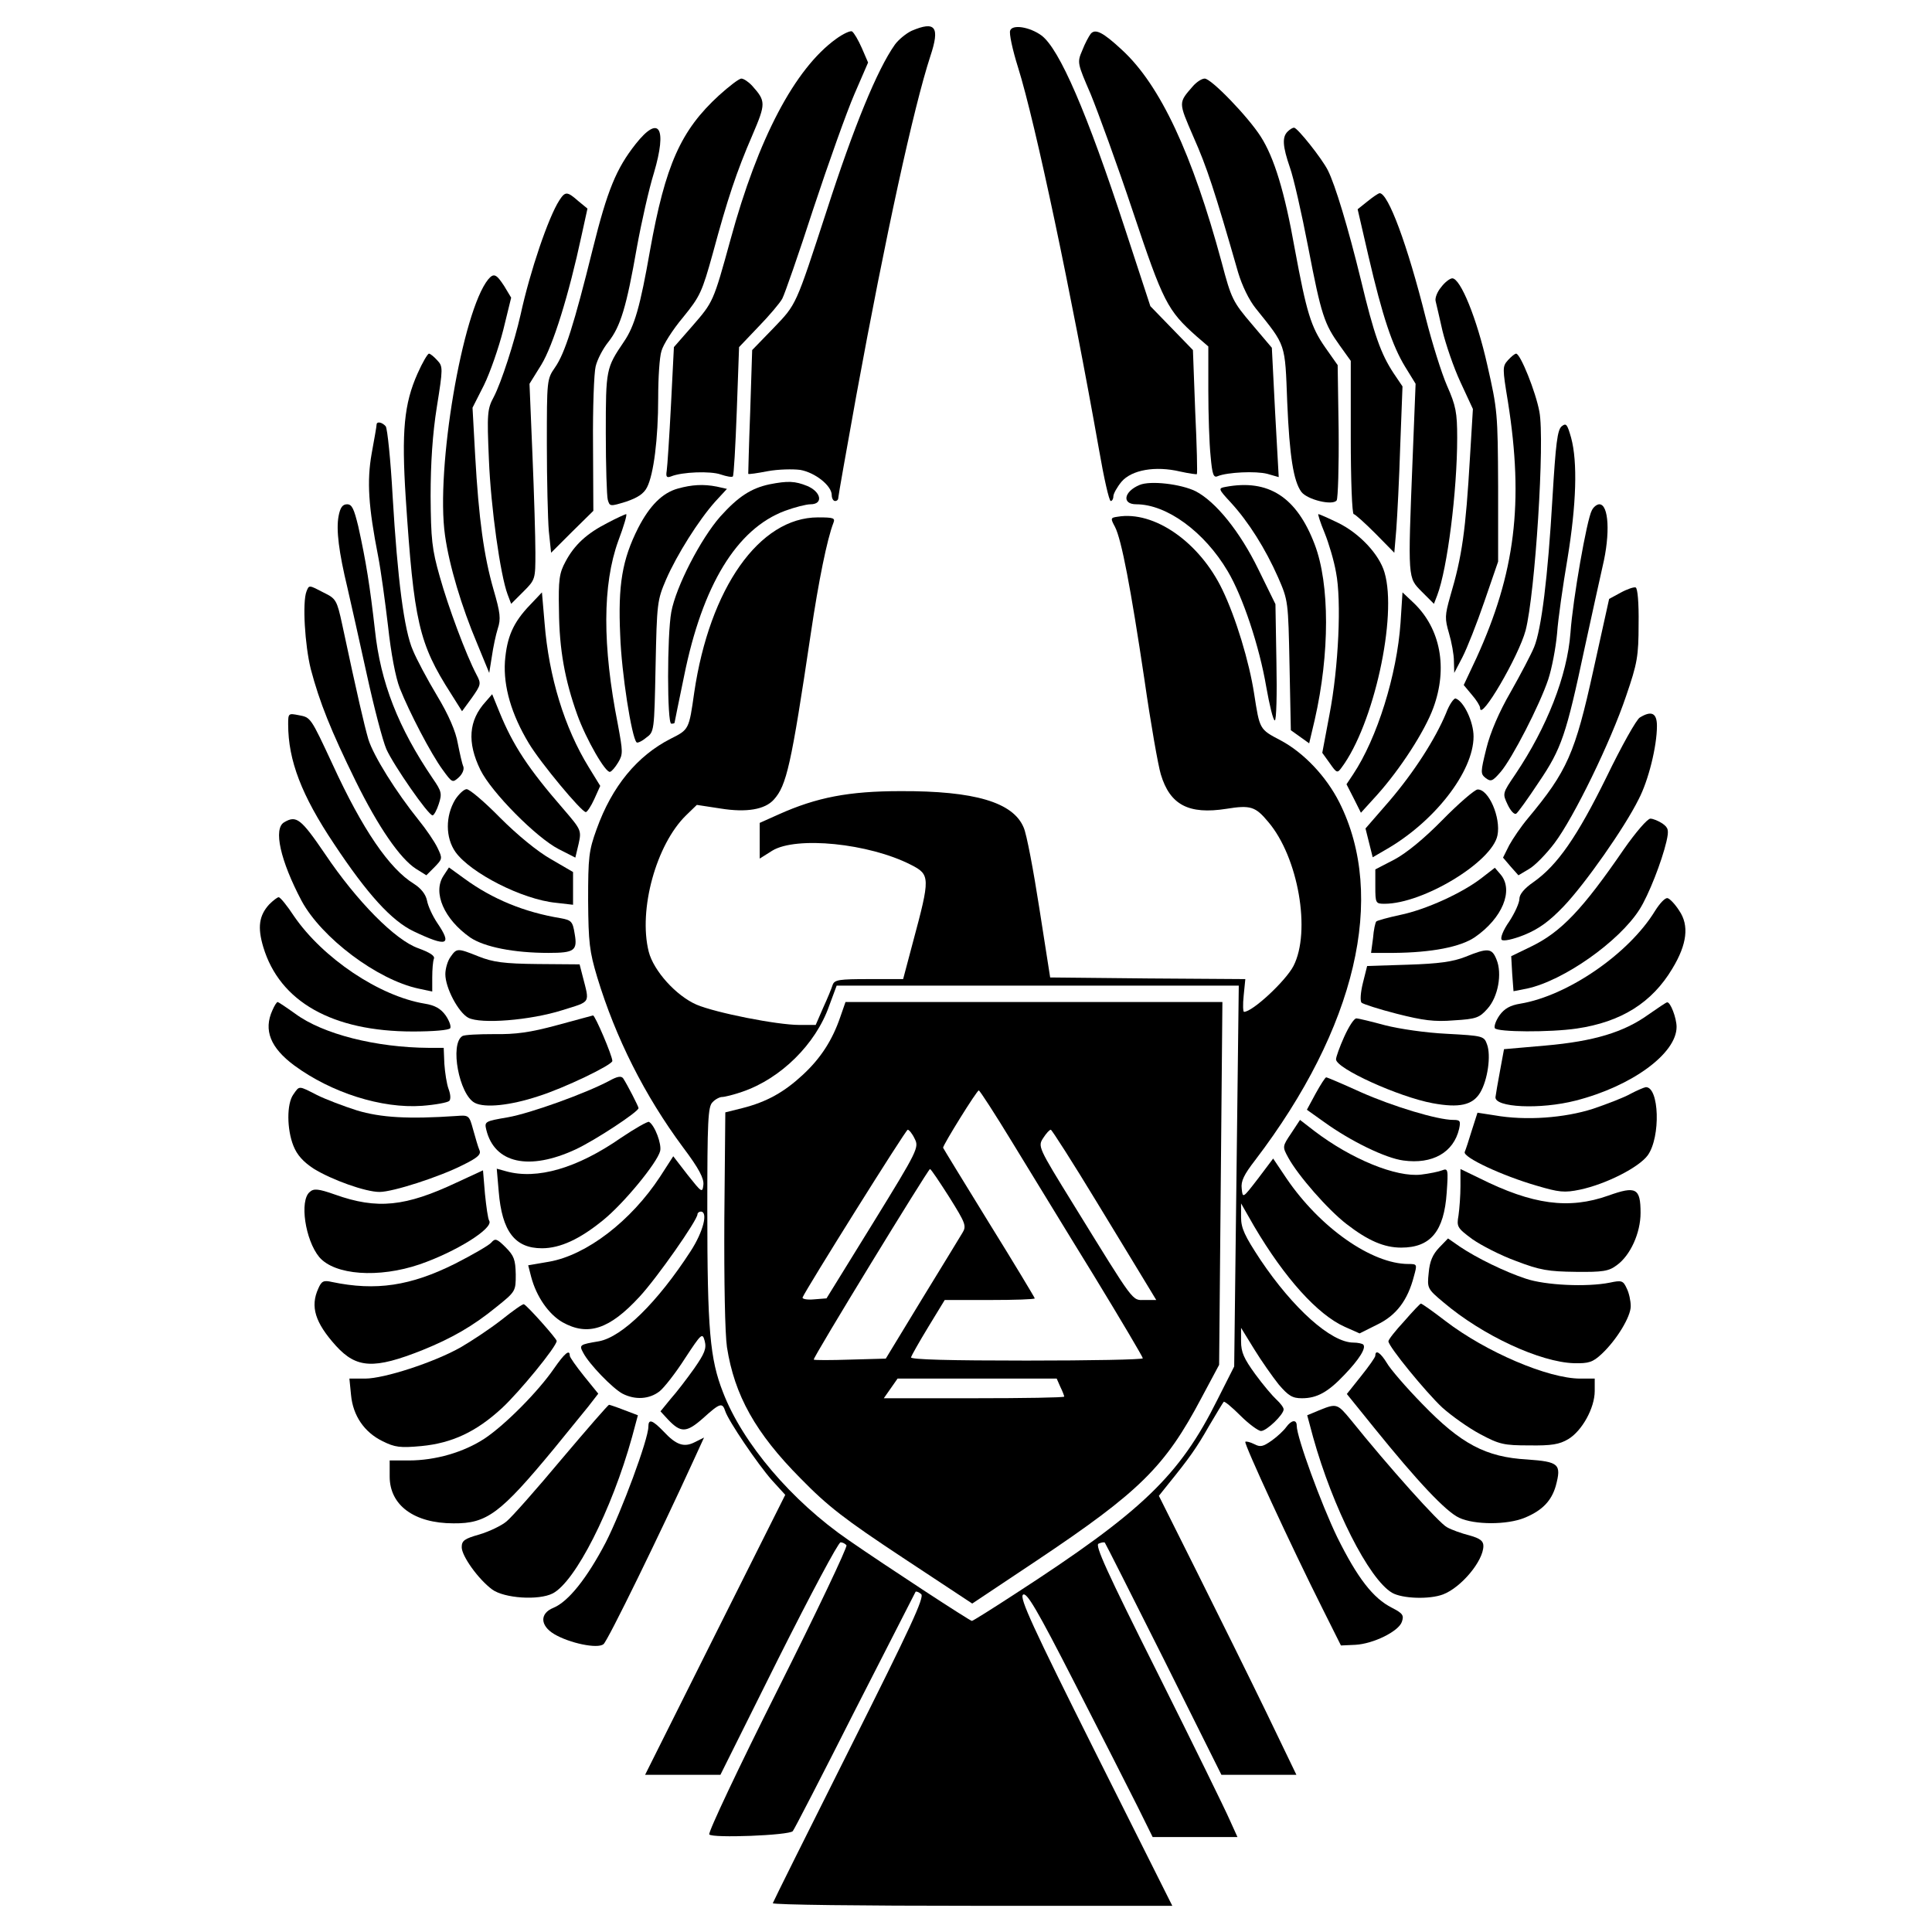 <?xml version="1.0" standalone="no"?>
<!DOCTYPE svg PUBLIC "-//W3C//DTD SVG 20010904//EN"
 "http://www.w3.org/TR/2001/REC-SVG-20010904/DTD/svg10.dtd">
<svg version="1.0" xmlns="http://www.w3.org/2000/svg"
 width="590pt" height="590pt" viewBox="0 0 590 590"
 preserveAspectRatio="xMidYMid meet">
<g transform="translate(0,590) scale(0.1,-0.1)"
fill="#000000" stroke="none">
<path d="M2784 5806 c-17 -8 -40 -27 -51 -42 -54 -76 -126 -252 -208 -506 -96
-294 -92 -286 -163 -360 l-65 -67 -6 -188 c-4 -103 -6 -189 -6 -190 1 -2 28 2
59 8 32 6 77 7 100 4 45 -8 96 -48 96 -77 0 -10 5 -18 10 -18 6 0 10 4 10 10
0 5 25 146 55 312 89 486 175 880 226 1036 30 90 16 109 -57 78z"/>
<path d="M3085 5807 c-4 -8 7 -59 24 -113 53 -169 163 -692 247 -1166 15 -87
31 -158 36 -158 4 0 8 6 8 14 0 8 11 28 25 45 31 36 103 49 179 31 27 -6 50
-9 51 -8 2 2 0 88 -5 191 l-7 188 -65 67 -65 67 -77 235 c-116 355 -201 552
-256 592 -36 26 -88 34 -95 15z"/>
<path d="M2553 5781 c-126 -91 -238 -304 -322 -612 -53 -193 -53 -191 -117
-265 l-56 -64 -9 -178 c-5 -97 -11 -187 -13 -200 -3 -18 0 -22 13 -17 34 14
121 17 152 6 18 -6 34 -9 37 -6 3 3 8 93 12 200 l7 195 60 63 c33 34 65 72 72
85 7 13 50 136 95 275 46 139 102 296 125 349 l42 97 -19 44 c-11 25 -24 47
-30 51 -5 3 -27 -7 -49 -23z"/>
<path d="M3331 5797 c-6 -8 -18 -30 -26 -51 -16 -37 -15 -39 26 -134 22 -54
81 -215 129 -359 92 -275 105 -301 194 -380 l36 -31 0 -134 c0 -73 3 -164 7
-201 5 -57 9 -67 22 -61 30 12 116 16 151 7 l35 -10 -11 198 -10 197 -61 72
c-58 68 -63 78 -92 188 -90 333 -188 542 -304 649 -59 55 -82 66 -96 50z"/>
<path d="M2196 5609 c-117 -107 -164 -212 -211 -474 -30 -171 -47 -231 -80
-279 -54 -80 -55 -83 -55 -278 0 -101 3 -193 6 -204 6 -21 7 -21 56 -6 35 12
54 24 64 44 20 39 34 147 34 273 0 61 4 125 10 143 5 19 34 65 66 103 52 64
58 77 91 196 44 163 72 248 121 361 41 96 41 103 -1 150 -11 12 -26 22 -33 22
-7 0 -37 -23 -68 -51z"/>
<path d="M3644 5638 c-46 -53 -46 -48 1 -157 40 -90 64 -162 136 -413 12 -40
33 -84 54 -110 93 -116 89 -104 96 -287 7 -164 19 -240 43 -273 18 -24 96 -43
108 -26 4 7 7 103 6 213 l-3 200 -38 54 c-44 63 -57 107 -93 301 -31 175 -63
279 -104 343 -39 61 -151 177 -171 177 -9 0 -24 -10 -35 -22z"/>
<path d="M1941 5460 c-59 -75 -86 -140 -131 -321 -57 -230 -85 -318 -115 -361
-25 -36 -25 -39 -25 -235 0 -109 3 -228 6 -265 l7 -66 64 64 65 64 -1 203 c-1
111 3 218 8 238 5 21 22 54 39 75 37 47 55 106 87 289 14 77 37 179 52 227 41
139 16 179 -56 88z"/>
<path d="M3932 5498 c-17 -17 -15 -45 7 -109 11 -30 36 -140 56 -244 40 -208
49 -234 97 -301 l33 -46 0 -234 c0 -129 4 -234 9 -234 4 0 34 -27 66 -59 l58
-59 6 71 c3 40 9 154 12 254 l7 183 -27 40 c-39 59 -60 118 -100 285 -39 160
-79 292 -101 335 -18 36 -93 130 -103 130 -5 0 -13 -5 -20 -12z"/>
<path d="M1708 5288 c-33 -51 -89 -215 -118 -348 -19 -84 -59 -208 -82 -252
-20 -37 -21 -51 -15 -191 6 -148 35 -353 57 -412 l11 -29 37 37 c37 37 37 38
37 120 0 45 -4 179 -9 298 l-9 217 36 58 c36 59 84 213 123 395 l18 82 -28 23
c-34 30 -40 30 -58 2z"/>
<path d="M4176 5285 l-30 -24 33 -143 c43 -185 73 -274 112 -338 l32 -52 -9
-226 c-15 -376 -15 -365 28 -409 l37 -37 10 26 c31 81 61 319 61 481 0 77 -4
98 -31 159 -17 39 -46 132 -65 207 -56 224 -115 382 -141 381 -5 -1 -21 -12
-37 -25z"/>
<path d="M1491 5047 c-79 -97 -161 -579 -132 -782 13 -93 51 -219 98 -330 l37
-90 8 50 c4 28 12 66 18 85 10 30 8 48 -13 120 -29 101 -45 214 -56 410 l-8
145 35 69 c19 39 45 114 59 169 l24 98 -21 35 c-24 37 -32 41 -49 21z"/>
<path d="M4401 5023 c-12 -14 -19 -33 -17 -42 2 -9 12 -50 21 -91 10 -41 34
-112 55 -157 l38 -82 -9 -148 c-13 -223 -24 -302 -60 -423 -17 -60 -17 -69 -4
-114 8 -27 15 -65 15 -85 l1 -36 25 48 c14 27 44 103 67 170 l42 122 0 230
c-1 223 -2 234 -33 370 -32 143 -82 265 -107 265 -7 0 -23 -12 -34 -27z"/>
<path d="M1275 4759 c-41 -92 -49 -176 -36 -379 25 -379 40 -445 138 -598 l34
-54 30 41 c28 40 29 43 14 71 -32 61 -86 206 -112 299 -24 84 -27 114 -28 246
0 100 6 191 19 272 19 119 19 124 1 143 -10 11 -21 20 -25 20 -4 0 -20 -27
-35 -61z"/>
<path d="M4605 4800 c-17 -19 -17 -24 0 -127 49 -309 22 -523 -96 -782 l-39
-83 25 -30 c14 -16 25 -34 25 -40 0 -44 118 158 139 237 29 112 59 580 42 668
-11 60 -58 177 -71 177 -4 0 -15 -9 -25 -20z"/>
<path d="M1150 4603 c0 -5 -7 -44 -15 -88 -15 -85 -10 -162 20 -315 8 -41 21
-136 30 -212 9 -83 23 -157 36 -190 29 -73 95 -200 131 -249 29 -40 30 -40 49
-23 11 10 17 24 14 33 -4 9 -11 41 -17 71 -6 36 -28 87 -63 145 -30 50 -63
112 -74 139 -27 61 -47 218 -62 471 -6 110 -16 206 -21 213 -11 13 -28 16 -28
5z"/>
<path d="M4769 4598 c-13 -11 -18 -52 -28 -218 -14 -243 -34 -403 -56 -456 -9
-22 -41 -83 -71 -136 -36 -62 -63 -125 -75 -174 -18 -73 -18 -77 -2 -90 16
-12 21 -10 46 19 35 41 119 204 145 282 11 33 23 96 27 140 3 44 18 148 32
230 27 165 31 294 11 368 -12 42 -15 46 -29 35z"/>
<path d="M2350 4421 c-56 -12 -95 -37 -150 -98 -60 -68 -136 -215 -150 -292
-13 -71 -13 -341 0 -341 6 0 10 1 10 3 0 1 13 65 29 142 56 278 161 450 308
505 30 11 65 20 78 20 40 0 33 38 -10 56 -37 15 -59 16 -115 5z"/>
<path d="M3480 4419 c-48 -20 -55 -59 -10 -59 93 0 208 -84 279 -204 46 -77
97 -230 118 -354 10 -56 21 -102 26 -102 5 0 7 80 5 178 l-3 177 -52 106 c-56
115 -130 207 -192 239 -45 22 -138 33 -171 19z"/>
<path d="M2070 4408 c-47 -13 -86 -52 -121 -120 -49 -97 -62 -174 -55 -328 4
-116 35 -312 50 -327 2 -3 16 3 29 14 25 18 25 19 29 218 4 193 5 202 32 265
33 76 100 182 150 238 l36 39 -31 7 c-41 8 -76 6 -119 -6z"/>
<path d="M3742 4413 c-22 -4 -22 -6 17 -48 54 -59 105 -140 144 -228 31 -71
31 -73 35 -269 l4 -198 28 -20 28 -20 17 72 c46 202 46 414 0 535 -55 145
-141 201 -273 176z"/>
<path d="M1034 4324 c-8 -42 1 -111 27 -219 10 -44 37 -163 59 -264 22 -101
49 -204 60 -229 22 -49 128 -202 141 -202 4 0 13 16 19 35 10 31 9 38 -18 77
-106 156 -160 294 -177 454 -15 132 -27 209 -51 317 -13 53 -19 67 -34 67 -14
0 -21 -10 -26 -36z"/>
<path d="M4861 4341 c-15 -27 -58 -272 -65 -373 -10 -132 -72 -289 -168 -432
-40 -59 -40 -59 -24 -93 9 -19 20 -31 26 -28 5 3 36 46 69 96 70 103 84 146
140 409 22 102 47 214 55 250 24 100 19 190 -10 190 -7 0 -18 -8 -23 -19z"/>
<path d="M1855 4303 c-63 -32 -101 -67 -128 -118 -19 -35 -22 -55 -20 -150 1
-119 18 -212 56 -318 27 -75 87 -179 100 -174 5 1 16 14 25 29 15 25 14 33 -1
115 -48 242 -47 428 1 561 17 45 28 82 24 82 -4 -1 -29 -12 -57 -27z"/>
<path d="M3413 4322 c-22 -3 -22 -5 -8 -31 20 -39 48 -186 90 -467 19 -133 42
-263 50 -289 28 -93 85 -123 200 -105 74 12 89 7 128 -40 92 -108 131 -335 77
-440 -24 -46 -125 -140 -151 -140 -3 0 -4 22 -1 50 l5 50 -298 2 -298 3 -33
211 c-18 116 -39 228 -48 247 -32 77 -150 112 -376 111 -158 0 -256 -19 -372
-71 l-58 -26 0 -54 0 -55 38 24 c73 45 295 23 424 -43 59 -30 59 -39 6 -236
l-30 -113 -105 0 c-90 0 -104 -2 -110 -17 -3 -10 -16 -42 -29 -70 l-23 -53
-50 0 c-68 0 -255 37 -314 62 -62 27 -131 103 -146 162 -32 128 23 327 114
416 l33 32 72 -11 c80 -13 136 -3 163 27 39 43 53 104 113 507 24 162 50 289
69 338 6 15 1 17 -47 17 -179 0 -331 -216 -378 -535 -16 -113 -16 -113 -72
-141 -102 -52 -179 -145 -226 -276 -24 -66 -26 -86 -26 -218 1 -129 4 -155 28
-235 56 -184 144 -360 262 -519 49 -65 64 -95 62 -114 -3 -26 -5 -24 -48 30
l-44 57 -40 -62 c-89 -136 -225 -240 -339 -260 l-64 -11 9 -35 c16 -61 54
-115 96 -139 77 -43 143 -22 235 78 53 57 177 234 177 252 0 4 5 8 10 8 23 0
8 -61 -31 -121 -101 -156 -209 -262 -280 -275 -59 -10 -61 -11 -48 -35 18 -35
90 -109 120 -125 39 -20 82 -17 113 7 14 11 50 57 78 101 50 76 53 79 60 53 6
-23 0 -38 -32 -84 -22 -31 -54 -73 -72 -93 l-31 -38 23 -25 c39 -41 56 -41
107 4 52 47 59 49 68 21 10 -30 98 -160 142 -210 l41 -45 -214 -427 -214 -428
115 0 115 0 177 355 c98 195 183 355 190 355 6 0 14 -4 18 -9 3 -6 -91 -204
-210 -441 -119 -237 -213 -436 -209 -442 8 -12 244 -3 255 10 4 4 89 169 189
367 101 198 185 362 186 364 2 2 10 -1 17 -7 11 -9 -32 -101 -219 -474 -128
-255 -233 -466 -234 -470 0 -5 275 -8 610 -8 l610 0 -235 469 c-191 382 -232
471 -221 481 11 9 42 -43 159 -272 80 -156 166 -325 191 -375 l46 -93 130 0
129 0 -24 53 c-13 30 -111 230 -219 446 -158 315 -193 393 -181 397 9 4 17 5
19 3 2 -2 83 -163 180 -356 l176 -353 114 0 115 0 -93 193 c-51 105 -146 297
-210 425 l-117 234 28 35 c64 79 87 111 125 178 23 39 43 72 45 74 2 3 25 -16
51 -42 26 -26 55 -47 63 -47 17 0 69 50 69 66 0 6 -10 19 -22 30 -11 10 -41
45 -65 78 -34 47 -43 66 -43 100 l0 41 40 -65 c22 -36 56 -84 75 -108 30 -35
42 -42 71 -42 46 0 80 19 130 72 45 47 67 82 57 92 -3 3 -17 6 -30 6 -68 0
-184 104 -284 253 -48 73 -59 96 -59 130 l0 42 40 -70 c93 -158 194 -270 277
-307 l45 -20 54 27 c58 28 93 74 112 148 10 36 10 37 -17 37 -112 0 -270 111
-372 261 l-41 61 -46 -61 c-47 -61 -47 -61 -50 -31 -3 23 7 43 41 87 308 404
402 805 257 1093 -40 79 -108 151 -179 189 -65 34 -64 33 -81 142 -15 98 -56
233 -97 318 -70 146 -209 242 -320 223z m363 -2013 l-7 -582 -51 -101 c-116
-233 -230 -342 -619 -594 -69 -45 -128 -82 -131 -82 -6 0 -260 166 -377 247
-173 119 -323 295 -383 451 -40 102 -48 190 -48 559 0 270 2 314 16 327 8 9
22 16 29 16 8 0 36 7 62 16 117 40 224 145 265 262 l23 62 614 0 614 0 -7
-581z"/>
<path d="M2566 2794 c-24 -70 -59 -125 -114 -176 -57 -53 -110 -83 -185 -102
l-52 -13 -3 -324 c-1 -194 2 -352 8 -393 23 -147 87 -262 225 -401 83 -85 135
-125 312 -242 l212 -140 198 132 c314 210 391 286 502 496 l54 101 5 554 5
554 -576 0 -575 0 -16 -46z m525 -382 c53 -86 164 -269 248 -405 83 -136 151
-251 151 -255 0 -4 -160 -7 -355 -7 -232 0 -355 3 -353 10 2 6 25 47 53 93
l50 82 137 0 c76 0 138 2 138 5 0 2 -63 107 -140 231 -77 125 -140 228 -140
229 0 9 103 175 109 175 3 0 49 -71 102 -158z m-298 11 c14 -27 11 -34 -127
-258 l-142 -230 -38 -3 c-21 -2 -37 1 -35 6 11 26 315 512 321 512 4 0 14 -12
21 -27z m557 -195 c74 -122 145 -238 158 -260 l23 -38 -35 0 c-40 0 -28 -16
-218 292 -108 175 -109 177 -92 203 9 14 19 25 23 25 3 0 67 -100 141 -222z
m-451 16 c50 -80 53 -88 40 -109 -8 -13 -63 -104 -124 -203 l-110 -181 -108
-3 c-60 -2 -110 -2 -112 0 -4 4 349 581 355 582 3 0 29 -39 59 -86z m339 -579
c7 -14 12 -28 12 -30 0 -3 -124 -5 -276 -5 l-275 0 21 30 21 30 243 0 243 0
11 -25z"/>
<path d="M4045 4273 c13 -32 29 -86 35 -121 17 -86 8 -289 -20 -434 l-22 -117
23 -32 c21 -30 23 -31 36 -13 98 131 171 462 131 596 -16 55 -76 119 -141 151
-31 15 -58 27 -61 27 -2 0 6 -26 19 -57z"/>
<path d="M936 4094 c-13 -33 -5 -164 13 -237 27 -102 61 -187 137 -342 70
-142 136 -237 184 -268 l32 -20 25 25 c24 25 25 26 9 59 -9 19 -35 57 -57 84
-70 87 -138 196 -154 247 -13 45 -33 131 -80 351 -16 74 -19 79 -56 97 -46 24
-45 24 -53 4z"/>
<path d="M4949 4090 l-35 -19 -48 -217 c-56 -255 -80 -309 -200 -453 -21 -25
-46 -62 -57 -82 l-19 -38 23 -27 24 -27 32 19 c18 10 53 46 78 79 59 78 172
310 219 450 34 99 38 121 38 219 1 65 -3 110 -9 112 -5 2 -26 -5 -46 -16z"/>
<path d="M1619 4053 c-52 -54 -71 -98 -77 -173 -5 -77 20 -162 73 -250 36 -60
161 -210 174 -210 4 0 16 18 26 40 l18 40 -35 57 c-74 120 -122 276 -135 441
l-8 93 -36 -38z"/>
<path d="M4277 3998 c-11 -158 -71 -352 -145 -463 l-20 -30 22 -43 22 -44 49
54 c71 79 146 195 172 266 45 122 22 242 -59 320 l-35 33 -6 -93z"/>
<path d="M1483 3757 c-52 -57 -57 -124 -16 -208 34 -69 171 -207 239 -242 l51
-26 10 42 c9 41 8 43 -47 107 -107 123 -154 195 -195 296 l-22 54 -20 -23z"/>
<path d="M4416 3722 c-33 -79 -97 -179 -173 -268 l-73 -84 11 -44 11 -44 36
21 c151 85 272 240 272 348 0 45 -30 108 -55 116 -5 1 -19 -18 -29 -45z"/>
<path d="M880 3688 c0 -110 41 -217 140 -365 102 -154 176 -235 243 -267 103
-49 119 -43 72 26 -14 21 -28 51 -31 68 -4 19 -18 37 -40 51 -75 46 -157 166
-248 364 -68 146 -67 144 -104 151 -31 6 -32 6 -32 -28z"/>
<path d="M5008 3709 c-10 -5 -56 -87 -102 -182 -90 -183 -150 -269 -222 -320
-29 -20 -44 -38 -44 -52 0 -12 -14 -43 -31 -69 -19 -27 -28 -51 -23 -56 5 -5
34 1 69 15 44 18 76 41 120 87 65 68 186 240 229 327 30 57 56 162 56 224 0
39 -16 48 -52 26z"/>
<path d="M1390 3458 c-30 -50 -30 -116 1 -160 46 -64 204 -145 307 -155 l52
-6 0 50 0 50 -67 39 c-41 23 -103 74 -155 126 -48 49 -94 88 -103 88 -8 0 -24
-15 -35 -32z"/>
<path d="M4405 3396 c-57 -58 -111 -102 -147 -121 l-58 -30 0 -52 c0 -51 1
-53 28 -53 118 0 329 128 345 209 11 54 -27 142 -61 140 -9 -1 -57 -42 -107
-93z"/>
<path d="M868 3389 c-34 -19 -12 -117 53 -240 61 -113 231 -241 357 -268 l42
-9 0 43 c0 24 2 49 5 57 4 9 -12 19 -47 32 -70 24 -188 143 -286 289 -73 107
-87 118 -124 96z"/>
<path d="M4960 3308 c-127 -185 -192 -254 -285 -299 l-60 -29 3 -54 4 -53 41
8 c112 24 282 144 344 242 28 44 68 147 82 207 8 35 6 42 -12 55 -12 8 -29 15
-37 15 -9 0 -45 -42 -80 -92z"/>
<path d="M1354 3225 c-33 -51 2 -132 82 -188 43 -29 133 -47 239 -47 79 0 89
7 80 58 -6 38 -10 42 -43 48 -110 18 -208 58 -294 121 l-47 34 -17 -26z"/>
<path d="M4525 3219 c-59 -46 -171 -97 -249 -113 -37 -8 -70 -17 -73 -20 -3
-3 -8 -25 -10 -51 l-6 -45 69 0 c116 1 204 18 248 48 84 58 119 143 79 191
l-18 21 -40 -31z"/>
<path d="M822 3138 c-31 -34 -36 -70 -18 -130 50 -167 211 -258 457 -258 62 0
110 4 114 10 3 6 -3 23 -14 39 -15 21 -33 31 -64 36 -139 23 -311 139 -399
267 -21 32 -42 58 -47 58 -4 0 -17 -10 -29 -22z"/>
<path d="M5054 3118 c-80 -131 -267 -259 -411 -283 -31 -5 -49 -15 -64 -36
-11 -16 -17 -33 -14 -39 8 -12 168 -13 250 -1 136 20 230 79 292 183 45 74 52
132 21 177 -12 19 -28 36 -35 38 -7 3 -24 -15 -39 -39z"/>
<path d="M1376 2978 c-9 -12 -16 -36 -16 -53 0 -42 40 -117 70 -133 38 -20
189 -8 287 23 89 28 84 19 62 105 l-9 35 -127 1 c-105 1 -138 6 -181 23 -65
26 -67 26 -86 -1z"/>
<path d="M4475 2978 c-38 -15 -81 -21 -175 -24 l-125 -4 -13 -52 c-7 -28 -9
-55 -4 -60 4 -4 53 -20 108 -34 79 -20 114 -25 174 -20 68 4 78 8 102 35 33
36 46 108 28 151 -14 35 -26 36 -95 8z"/>
<path d="M832 2815 c-28 -61 -6 -115 67 -169 113 -83 267 -132 390 -123 40 3
78 10 83 15 5 5 4 20 -2 36 -6 16 -11 50 -13 77 l-2 49 -45 0 c-162 1 -324 42
-408 104 -28 20 -52 36 -54 36 -3 0 -10 -11 -16 -25z"/>
<path d="M5033 2801 c-74 -53 -165 -81 -314 -94 l-126 -11 -12 -65 c-7 -37
-13 -73 -14 -81 -4 -32 136 -39 245 -11 172 44 308 144 308 225 0 27 -19 77
-29 75 -3 0 -29 -18 -58 -38z"/>
<path d="M1700 2769 c-81 -22 -125 -28 -191 -27 -48 0 -91 -2 -97 -6 -39 -24
-10 -179 38 -204 31 -16 108 -8 193 20 80 25 227 96 227 108 0 16 -53 140 -59
139 -3 -1 -53 -14 -111 -30z"/>
<path d="M4105 2734 c-14 -31 -25 -62 -25 -69 0 -28 192 -115 295 -134 81 -15
122 -6 145 32 23 38 34 114 21 148 -9 25 -12 26 -123 32 -64 3 -145 15 -188
26 -41 11 -81 21 -88 21 -7 0 -23 -25 -37 -56z"/>
<path d="M1860 2599 c-74 -39 -241 -99 -309 -111 -70 -12 -72 -13 -66 -38 25
-103 131 -126 273 -60 60 28 192 115 192 126 0 5 -35 73 -47 91 -6 8 -18 6
-43 -8z"/>
<path d="M4018 2561 l-27 -50 52 -37 c80 -58 188 -111 243 -118 88 -12 153 24
170 97 5 24 3 27 -18 27 -48 0 -184 41 -283 85 -55 25 -102 45 -105 45 -3 0
-17 -22 -32 -49z"/>
<path d="M896 2558 c-21 -29 -20 -107 0 -157 11 -28 30 -49 62 -70 55 -34 158
-71 201 -71 41 0 183 46 254 82 47 23 57 33 51 46 -4 9 -12 37 -19 62 -12 44
-13 45 -51 42 -147 -10 -231 -5 -304 17 -41 13 -96 34 -122 47 -57 29 -53 29
-72 2z"/>
<path d="M4980 2560 c-19 -11 -71 -31 -115 -46 -87 -28 -205 -37 -301 -20
l-52 8 -17 -53 c-9 -30 -19 -60 -22 -67 -6 -16 113 -72 220 -103 68 -20 84
-22 132 -12 80 17 180 68 207 105 40 56 35 209 -6 208 -6 -1 -27 -10 -46 -20z"/>
<path d="M1896 2425 c-134 -93 -256 -128 -350 -102 l-29 8 6 -70 c10 -121 49
-173 132 -173 56 0 116 28 187 86 63 51 165 175 174 211 5 21 -16 78 -34 89
-4 2 -43 -20 -86 -49z"/>
<path d="M3943 2439 c-27 -40 -27 -41 -9 -74 30 -55 121 -159 178 -203 66 -51
115 -72 167 -72 90 0 131 50 139 168 5 71 4 75 -14 68 -10 -4 -39 -10 -64 -13
-76 -9 -213 47 -326 133 l-44 34 -27 -41z"/>
<path d="M1395 2289 c-157 -74 -243 -83 -372 -37 -51 18 -65 19 -77 8 -32 -26
-14 -147 29 -199 47 -55 181 -65 307 -22 110 38 226 110 212 133 -4 6 -9 43
-13 82 l-6 72 -80 -37z"/>
<path d="M4460 2278 c0 -29 -3 -69 -6 -90 -6 -34 -4 -38 42 -72 27 -19 87 -50
134 -67 73 -28 99 -32 182 -33 83 -1 101 2 125 20 42 30 73 99 73 160 0 76
-14 83 -98 53 -121 -43 -232 -28 -394 53 l-58 28 0 -52z"/>
<path d="M1500 2105 c-7 -8 -57 -37 -110 -64 -136 -68 -242 -84 -376 -56 -26
6 -32 3 -42 -20 -25 -55 -10 -104 54 -175 63 -69 116 -72 264 -13 89 36 154
73 225 131 60 48 60 49 60 100 -1 45 -5 57 -31 83 -27 27 -32 28 -44 14z"/>
<path d="M4395 2090 c-20 -21 -29 -42 -32 -77 -5 -47 -4 -49 45 -90 120 -102
296 -183 399 -186 45 -1 57 3 84 28 46 43 89 114 89 146 0 16 -5 40 -12 54
-11 24 -15 26 -52 18 -70 -14 -197 -8 -256 12 -64 21 -150 63 -202 98 l-36 25
-27 -28z"/>
<path d="M1531 1869 c-36 -28 -92 -65 -125 -84 -82 -46 -233 -95 -291 -95
l-48 0 5 -50 c6 -64 41 -114 96 -141 38 -19 54 -21 119 -15 93 9 167 43 246
116 53 49 167 188 167 205 0 7 -89 107 -100 112 -3 2 -34 -20 -69 -48z"/>
<path d="M4288 1865 c-27 -29 -48 -56 -48 -61 0 -16 114 -155 164 -202 29 -26
81 -63 117 -82 58 -31 72 -34 149 -34 68 -1 92 3 119 19 42 25 81 95 81 147
l0 38 -44 0 c-98 0 -288 81 -412 176 -39 30 -73 54 -75 53 -2 0 -25 -24 -51
-54z"/>
<path d="M1692 1721 c-48 -70 -149 -172 -212 -214 -64 -42 -150 -67 -232 -67
l-58 0 0 -49 c0 -88 75 -143 195 -143 102 -1 143 30 306 227 41 50 88 108 105
129 l31 40 -43 53 c-24 30 -44 58 -44 63 0 21 -16 7 -48 -39z"/>
<path d="M4200 1760 c0 -5 -20 -33 -44 -63 l-43 -54 84 -104 c131 -162 218
-255 259 -274 47 -22 147 -22 200 0 54 22 82 52 95 97 18 67 10 74 -87 81
-127 7 -203 48 -320 169 -50 51 -99 108 -109 126 -19 31 -35 42 -35 22z"/>
<path d="M1715 1444 c-76 -91 -152 -177 -168 -190 -15 -13 -53 -31 -83 -40
-46 -13 -54 -19 -54 -39 0 -27 51 -98 93 -129 37 -27 142 -34 185 -12 69 36
180 254 242 477 l18 67 -42 16 c-23 9 -44 16 -46 16 -3 0 -68 -75 -145 -166z"/>
<path d="M4028 1593 l-36 -15 18 -67 c60 -215 170 -433 241 -475 31 -18 114
-21 156 -5 55 21 123 102 123 148 0 15 -10 23 -42 32 -24 6 -55 17 -69 25 -23
11 -178 184 -293 327 -42 51 -44 52 -98 30z"/>
<path d="M1980 1543 c0 -38 -82 -259 -130 -353 -57 -109 -114 -181 -160 -200
-42 -17 -41 -54 2 -80 47 -28 133 -46 151 -31 13 10 173 338 274 559 l33 72
-28 -14 c-33 -17 -57 -9 -96 33 -34 35 -46 39 -46 14z"/>
<path d="M3928 1542 c-7 -10 -27 -29 -44 -41 -27 -19 -35 -21 -54 -11 -12 6
-24 9 -27 7 -5 -5 141 -321 237 -512 l55 -110 44 2 c55 3 132 41 142 70 7 20
3 26 -30 43 -58 29 -106 92 -167 215 -49 101 -124 306 -124 341 0 20 -16 18
-32 -4z"/>
</g>
</svg>
